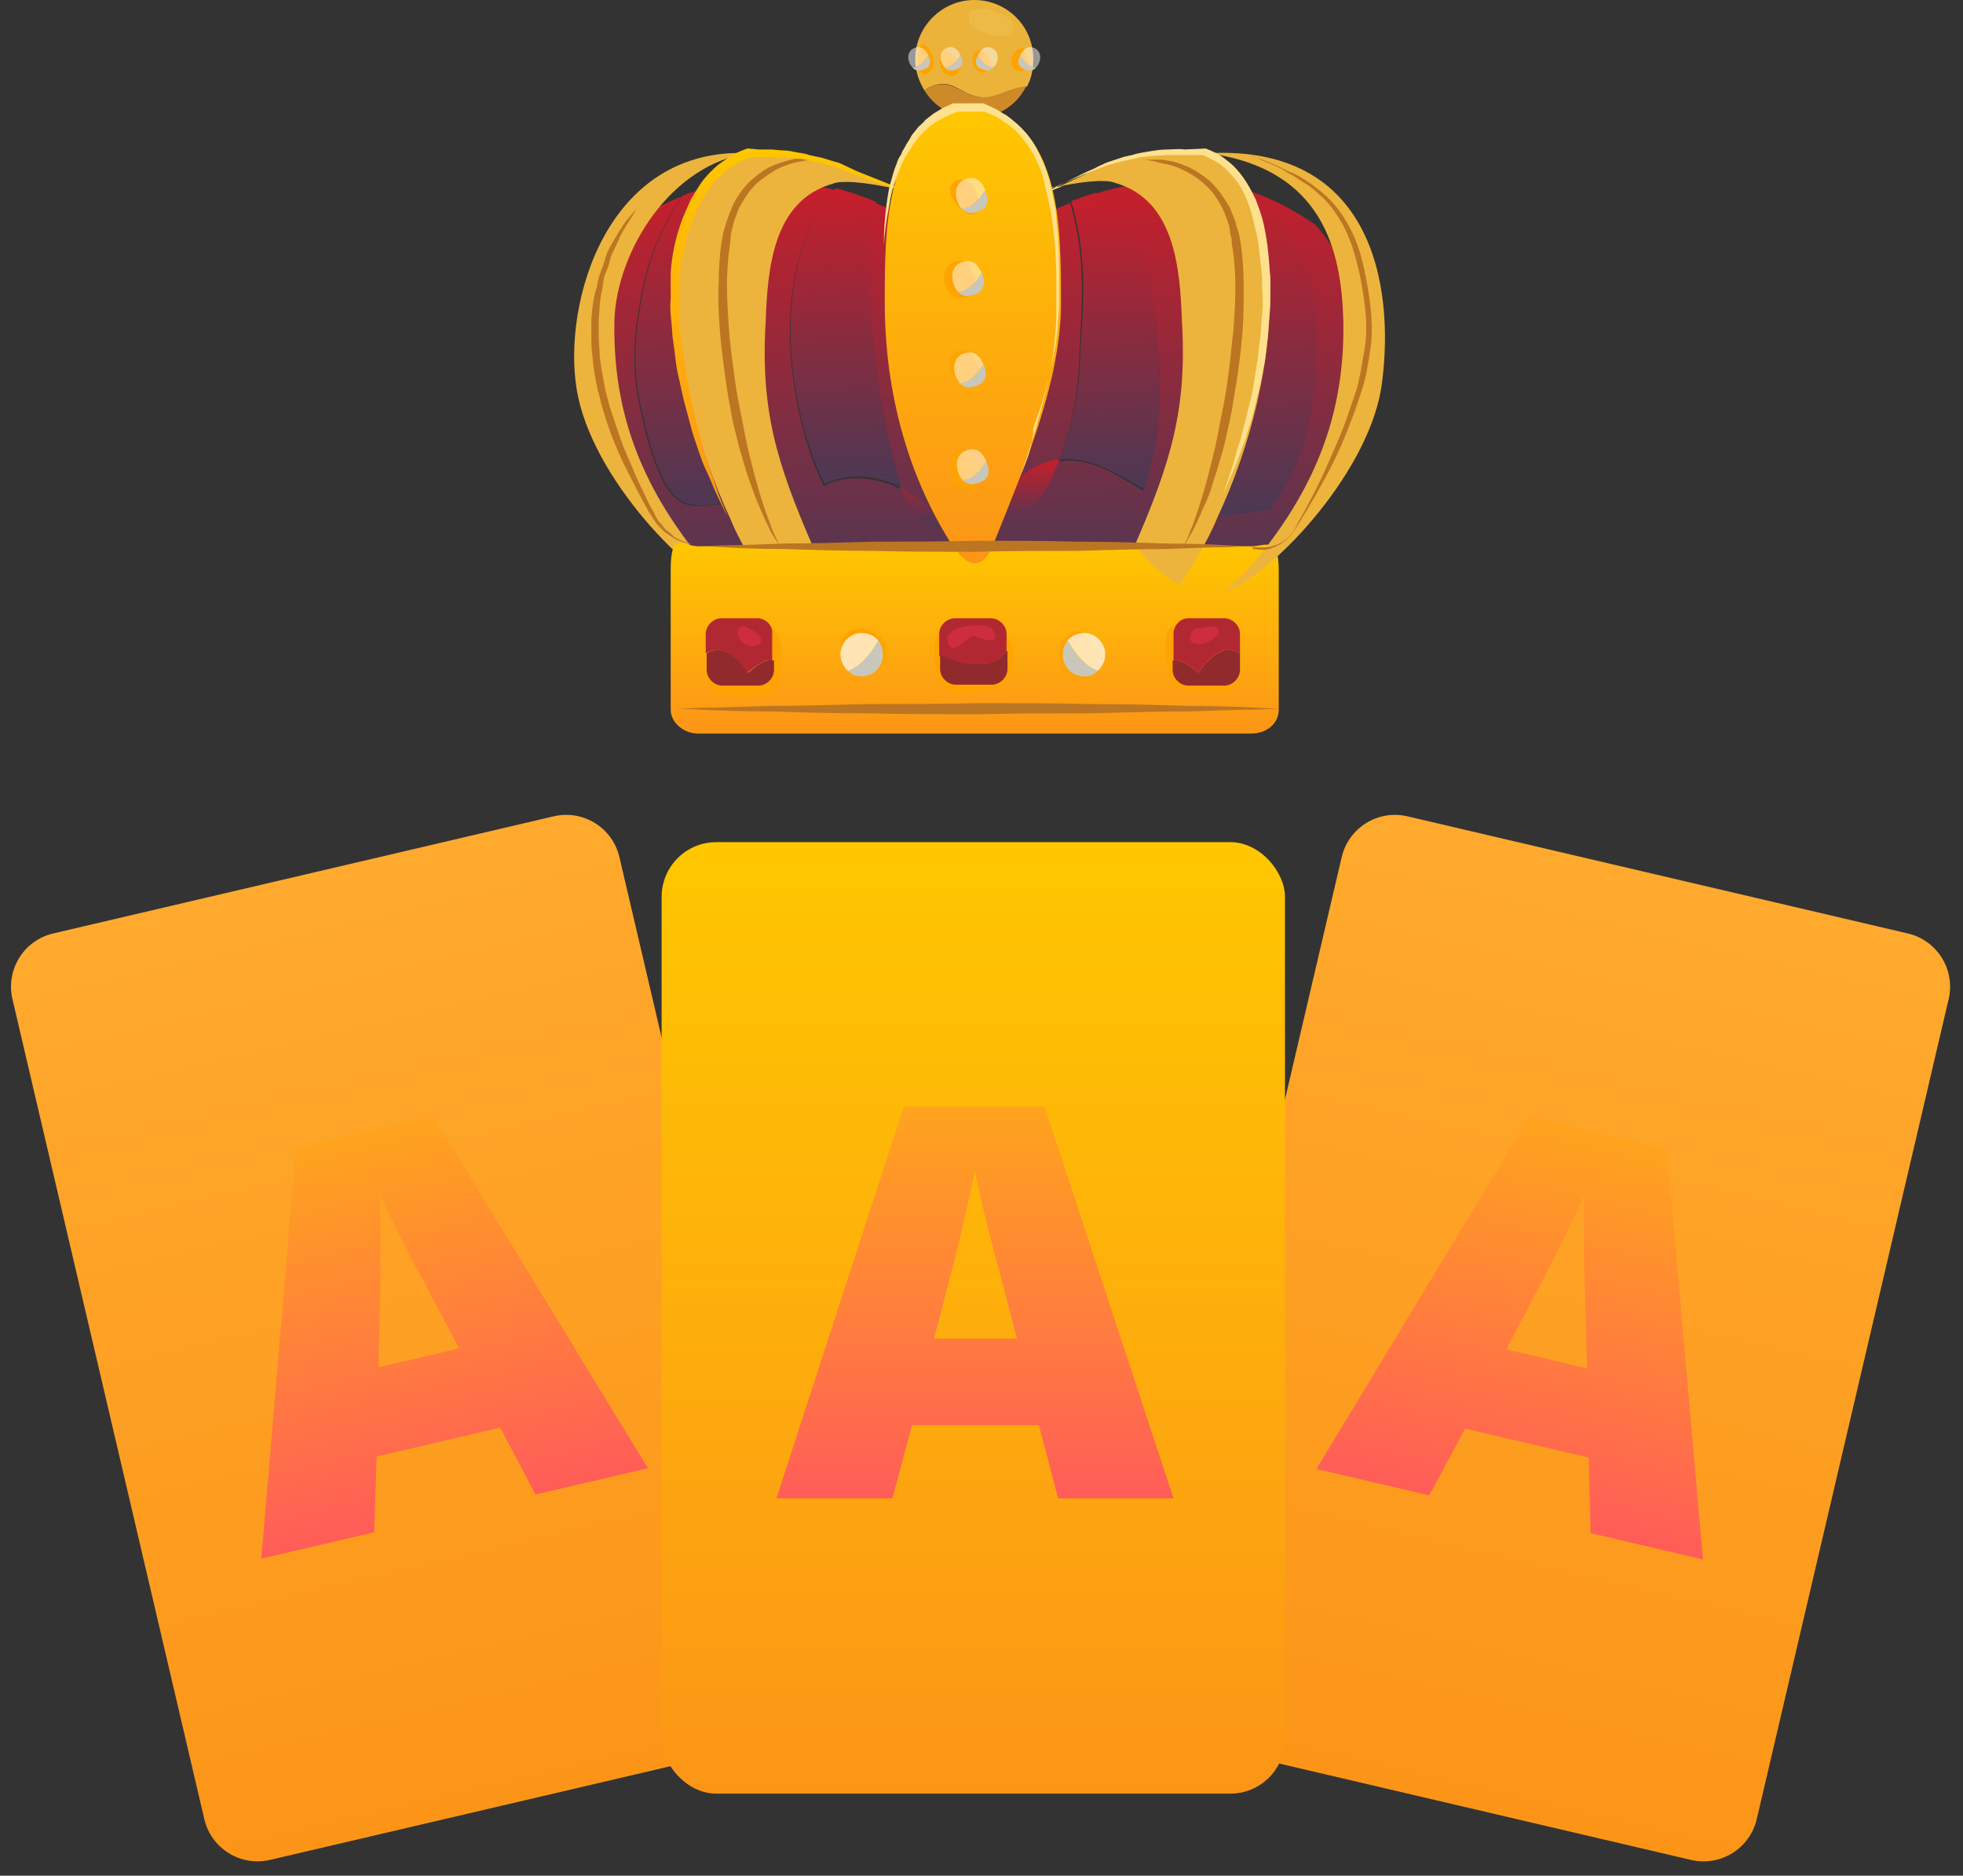 <svg width="359" height="343" viewBox="0 0 359 343" fill="none" xmlns="http://www.w3.org/2000/svg">
<rect x="0" y="0" width="359" height="343" fill="#333333" stroke="none"/>
<path d="M178.176 0C172.27 0 167.376 4.894 167.376 10.8C167.376 12.993 168.051 14.85 169.063 16.537C169.401 16.368 169.738 16.031 170.245 15.862C173.957 14.175 175.476 17.043 178.851 17.718C182.057 18.393 184.757 16.031 187.794 15.862C188.638 14.343 188.975 12.656 188.975 10.8C188.975 4.725 184.082 0 178.176 0Z" fill="#EBB33A"/>
<path d="M178.85 17.72C175.476 17.045 173.957 14.345 170.244 15.863C169.907 16.032 169.569 16.201 169.063 16.538C170.919 19.576 174.294 21.601 178.175 21.601C182.394 21.601 185.938 19.238 187.625 15.863C184.588 15.863 182.057 18.226 178.85 17.72Z" fill="#CE8A29"/>
<g opacity="0.4">
<path opacity="0.4" d="M178.345 1.857C177.332 1.688 176.826 3.038 177.501 4.388C178.345 5.738 182.732 7.088 184.251 6.413C188.132 3.881 181.551 1.857 179.695 1.519L178.345 1.857Z" fill="#FFE18D"/>
</g>
<path d="M168.725 8.101C170.412 8.438 171.425 11.813 170.243 12.994C167.712 15.357 167.712 10.126 168.05 8.776L168.725 8.101Z" fill="#FFA300"/>
<path d="M173.113 8.944C172.1 9.282 171.425 11.138 172.1 12.488C172.775 14.007 174.631 14.682 175.475 12.825C176.15 11.138 174.631 10.463 173.619 9.451L173.113 8.944Z" fill="#FFA300"/>
<path d="M179.863 9.113C178.007 8.944 177.501 10.632 178.007 11.981C180.032 15.694 183.069 10.632 179.526 9.45L179.863 9.113Z" fill="#FFA300"/>
<path d="M187.288 8.944C186.95 8.269 185.094 9.45 184.925 10.969C184.588 14.344 189.988 13.5 187.456 9.619L187.288 8.944Z" fill="#FFA300"/>
<path d="M229.472 35.27C223.735 33.245 217.997 32.738 212.766 33.076C220.866 37.969 226.097 45.901 227.11 55.856C227.616 63.45 226.603 71.887 223.566 78.806C221.879 83.362 220.529 89.099 218.166 93.824C218.841 93.993 219.516 94.162 220.191 94.162C224.241 94.499 228.291 93.824 232.341 93.149C240.103 83.699 241.115 70.875 241.115 58.388C240.947 53.325 236.897 42.526 229.472 35.27Z" fill="url(#paint0_linear)"/>
<path d="M240.44 41.007C236.728 38.476 233.184 36.62 229.472 35.27C236.897 42.694 240.946 53.325 240.946 58.388C240.946 70.875 239.934 83.699 232.172 93.149C228.122 93.824 224.072 94.499 220.022 94.162C219.347 94.162 218.672 93.993 217.997 93.824C220.36 89.099 221.71 83.362 223.397 78.806C226.266 71.887 227.447 63.45 226.941 55.856C226.097 45.901 220.697 37.969 212.597 33.076C208.21 33.413 204.16 34.257 200.279 35.438C207.873 40.332 210.066 48.938 211.247 57.881C212.429 68.512 212.766 79.65 209.054 89.774C204.16 86.737 199.267 83.531 193.698 84.374C196.06 77.962 197.242 71.719 197.41 64.631C197.917 54.507 198.592 46.913 195.723 37.126C186.779 40.669 180.198 45.563 177.667 47.419C175.98 46.069 169.399 41.007 160.118 37.126C157.755 45.732 158.937 53.494 159.612 62.606C160.455 71.55 161.805 80.662 164.674 89.437C164.505 89.268 164.336 89.268 163.999 89.099C159.949 87.243 154.38 86.737 150.668 88.93C143.243 73.575 140.881 47.251 152.693 34.763C148.306 33.582 143.581 32.907 138.687 33.076C132.781 38.645 130.925 49.444 131.094 57.206C131.094 64.8 133.625 72.056 135.987 78.975C136.831 81.843 138.181 89.268 139.7 93.655C138.856 93.318 137.844 92.98 136.831 92.643C132.781 90.955 129.238 93.487 125.188 92.137C119.957 90.112 117.932 78.131 116.75 73.237C115.232 65.644 116.244 58.388 117.932 50.963C119.45 44.888 121.644 40.501 124.681 35.945C121.475 37.126 118.269 38.982 115.063 41.176C115.063 41.176 93.464 72.562 129.744 106.48C129.744 106.48 137.506 112.892 140.206 106.48C142.906 100.068 144.931 100.068 144.931 100.068C144.931 100.068 165.18 122.848 177.33 99.055V94.499L177.498 85.893L177.667 94.499L177.836 99.055C189.986 122.848 210.235 100.068 210.235 100.068C210.235 100.068 212.26 100.068 214.96 106.48C217.66 112.892 225.422 106.48 225.422 106.48C230.484 101.586 234.703 97.03 237.909 92.643C261.027 61.088 240.44 41.007 240.44 41.007ZM149.824 89.437C149.656 89.437 149.656 89.605 149.487 89.605C149.656 89.605 149.656 89.437 149.824 89.437ZM139.868 93.655C140.375 93.824 140.712 93.993 141.05 93.993C140.712 93.824 140.375 93.824 139.868 93.655ZM142.568 94.162C142.737 94.162 142.906 94.162 142.906 94.162C142.906 94.162 142.737 94.162 142.568 94.162ZM141.556 94.162C141.725 94.162 141.893 94.162 142.062 94.162C141.893 94.162 141.725 94.162 141.556 94.162ZM144.256 93.993C144.087 93.993 144.087 93.993 143.918 93.993C144.087 94.162 144.256 93.993 144.256 93.993ZM145.1 93.824C145.268 93.824 145.268 93.824 145.437 93.655C145.268 93.655 145.1 93.824 145.1 93.824ZM148.812 90.449C148.643 90.618 148.643 90.618 148.474 90.787C148.643 90.618 148.643 90.449 148.812 90.449ZM147.968 91.63C147.968 91.799 147.799 91.799 147.799 91.968C147.799 91.799 147.799 91.799 147.968 91.63ZM211.247 90.787C212.597 91.63 214.116 92.305 215.635 92.812C214.116 92.305 212.766 91.63 211.247 90.787ZM215.804 92.98C216.478 93.318 217.322 93.487 217.997 93.655C217.153 93.487 216.478 93.149 215.804 92.98Z" fill="url(#paint1_linear)"/>
<path d="M178.007 94.33L177.838 85.724L177.669 94.33C172.607 95.342 168.894 91.461 164.844 89.099C164.844 89.436 165.013 89.605 165.013 89.942C167.544 98.717 175.475 96.692 182.731 94.836C188.469 93.317 189.987 92.473 192.519 87.073C192.856 86.061 193.362 85.049 193.7 84.036C191.844 84.205 190.156 84.88 188.131 86.061C184.588 88.424 182.563 92.98 178.007 94.33Z" fill="url(#paint2_linear)"/>
<path d="M160.287 36.956C157.925 35.944 155.562 35.1 152.862 34.425C141.05 46.912 143.244 73.237 150.838 88.592C154.719 86.399 160.118 86.905 164.168 88.761C164.337 88.93 164.506 88.93 164.843 89.099C162.143 80.324 160.625 71.38 159.781 62.268C159.106 53.325 157.925 45.562 160.287 36.956Z" fill="url(#paint3_linear)"/>
<path d="M211.248 57.712C210.067 48.769 207.873 40.331 200.28 35.269C198.761 35.775 197.243 36.282 195.893 36.788C198.761 46.575 198.255 54.168 197.58 64.293C197.411 71.38 196.23 77.455 193.868 84.036C199.268 83.361 204.161 86.567 209.223 89.436C212.767 79.48 212.43 68.343 211.248 57.712Z" fill="url(#paint4_linear)"/>
<path d="M131.095 57.206C130.927 49.443 132.783 38.644 138.858 32.906C134.301 33.075 129.577 33.919 124.852 35.775C121.814 40.331 119.621 44.718 118.102 50.793C116.415 58.387 115.402 65.643 116.921 73.067C118.102 77.961 120.127 89.942 125.358 91.967C129.408 93.486 132.952 90.786 137.001 92.473C138.014 92.811 139.026 93.317 139.87 93.486C138.183 88.93 137.001 81.674 136.158 78.805C133.795 71.886 131.095 64.63 131.095 57.206Z" fill="url(#paint5_linear)"/>
<path d="M164 34.425L157.25 31.894C147.969 27.337 139.026 28.181 139.026 28.181C138.351 28.181 137.845 28.181 137.338 28.181C128.226 31.556 124.514 42.018 124.008 50.962C123.333 65.811 127.382 81.673 133.626 95.004C135.313 99.223 138.013 103.273 140.376 107.154C145.101 104.791 148.644 99.898 148.644 99.898C142.063 84.711 139.026 74.924 140.038 58.724C140.376 49.106 141.388 36.618 152.357 33.581C153.875 32.906 158.263 33.412 161.638 34.087L164 34.425Z" fill="#ECB43C"/>
<path d="M105.446 71.041C107.977 87.409 126.539 106.14 134.133 108.165C132.277 106.646 130.589 104.959 128.902 103.102C117.933 89.94 112.027 76.272 112.365 58.723C112.702 46.067 122.658 29.867 137.17 28.011C110.846 26.661 102.915 55.517 105.446 71.041Z" fill="#ECB43C"/>
<path d="M122.659 129.765C122.659 132.128 125.021 134.152 127.721 134.152H228.799C231.668 134.152 233.862 132.296 233.862 129.765V104.285C233.862 97.872 231.499 99.897 228.799 99.897H127.721C124.853 99.897 122.659 96.86 122.659 104.285V129.765Z" fill="url(#paint6_linear)"/>
<path d="M192.688 34.592L198.763 31.723C208.044 27.167 216.987 28.011 216.987 28.011C217.662 28.011 220.193 28.011 220.868 28.011C229.98 31.386 231.499 41.848 232.174 50.791C232.849 65.641 228.799 81.503 222.556 94.834C220.868 99.052 218.168 103.102 215.806 106.983C211.081 104.621 207.537 99.727 207.537 99.727C214.118 84.54 217.156 74.753 216.143 58.554C215.806 48.935 214.793 36.448 203.825 33.411C202.306 32.736 197.919 33.242 194.544 33.917L192.688 34.592Z" fill="#ECB43C"/>
<path d="M252.59 71.041C249.89 87.41 231.497 106.14 223.904 108.165C225.76 106.646 227.447 104.959 229.135 103.103C240.103 89.941 246.009 76.272 245.672 58.723C245.334 46.067 242.128 30.88 220.866 28.012C252.928 26.324 254.953 55.517 252.59 71.041Z" fill="#ECB43C"/>
<path d="M181.719 99.391C187.119 85.891 194.037 70.029 194.037 55.349C194.037 41.68 194.037 24.3 180.538 19.575H175.306C161.807 24.3 161.807 41.68 161.807 55.349C161.807 70.198 165.351 85.554 173.619 98.885C173.788 98.885 178.344 107.828 181.719 99.391Z" fill="url(#paint7_linear)"/>
<path d="M228.799 99.897C228.799 99.897 229.136 100.066 229.811 100.066C230.486 100.066 231.499 100.235 232.68 99.897C233.861 99.56 235.211 98.885 236.224 97.535C236.73 96.86 237.236 96.016 237.574 95.173C238.08 94.329 238.586 93.485 239.092 92.473C240.105 90.617 241.117 88.592 242.13 86.398C243.142 84.204 244.155 81.842 245.167 79.479C246.18 76.948 247.023 74.417 247.867 71.886C248.373 70.536 248.542 69.186 248.879 67.836C249.048 66.486 249.386 65.136 249.554 63.786C250.061 61.086 249.892 58.218 249.554 55.518C249.217 52.818 248.711 50.118 248.036 47.587C247.361 45.056 246.517 42.693 245.336 40.668C244.155 38.643 242.805 36.787 241.117 35.437C240.442 34.762 239.598 34.087 238.755 33.581C237.911 33.075 237.236 32.568 236.392 32.062C235.717 31.725 234.874 31.218 234.367 30.881C233.692 30.544 233.017 30.206 232.511 30.037C231.33 29.531 230.486 29.194 229.811 28.856C229.136 28.518 228.799 28.519 228.799 28.519C228.799 28.519 229.136 28.687 229.811 28.856C230.486 29.025 231.33 29.362 232.511 29.869C233.017 30.037 233.692 30.375 234.367 30.712C235.042 31.05 235.717 31.387 236.561 31.725C237.405 32.062 238.08 32.568 238.924 33.075C239.767 33.581 240.611 34.256 241.455 34.931C243.142 36.281 244.83 38.137 246.011 40.162C247.361 42.356 248.373 44.718 249.048 47.418C249.723 49.949 250.229 52.818 250.567 55.518C250.904 58.386 251.073 61.255 250.567 64.124C250.398 65.642 250.061 66.992 249.892 68.342C249.554 69.692 249.217 71.042 248.711 72.392C247.867 75.092 246.855 77.623 245.842 80.154C243.817 85.048 241.286 89.435 239.092 93.148C237.911 95.004 237.067 96.691 235.886 98.041C234.705 99.391 233.186 100.066 232.005 100.404C230.824 100.741 229.811 100.404 229.136 100.404C229.136 99.897 228.799 99.897 228.799 99.897Z" fill="#BC7622"/>
<path d="M127.72 99.897C127.72 99.897 129.239 99.897 132.108 99.728C134.808 99.728 138.858 99.56 143.582 99.391C148.307 99.391 153.876 99.222 159.782 99.053C165.688 99.053 172.1 99.053 178.344 98.885C184.587 98.885 191 98.885 196.906 99.053C202.812 99.053 208.38 99.222 213.105 99.391C217.83 99.391 221.711 99.56 224.58 99.728C227.28 99.897 228.967 99.897 228.967 99.897C228.967 99.897 227.449 99.897 224.58 100.066C221.88 100.066 217.83 100.235 213.105 100.403C208.38 100.403 202.812 100.572 196.906 100.741C191 100.741 184.587 100.741 178.344 100.91C172.1 100.91 165.688 100.91 159.782 100.741C153.876 100.741 148.307 100.572 143.582 100.403C138.858 100.403 134.976 100.235 132.108 100.066C129.239 99.897 127.72 99.897 127.72 99.897Z" fill="#BC7622"/>
<path d="M116.414 38.137C116.414 38.137 115.908 39.15 114.895 40.668C114.389 41.512 113.714 42.525 113.208 43.706C112.87 44.381 112.701 44.887 112.364 45.562C112.195 45.9 112.026 46.237 111.858 46.574C111.689 46.912 111.689 47.249 111.52 47.756C111.351 48.599 111.014 49.274 110.676 50.118C110.339 50.962 110.339 51.806 110.17 52.818C109.664 54.674 109.664 56.53 109.495 58.555C109.495 59.568 109.495 60.58 109.495 61.593C109.495 62.605 109.664 63.618 109.664 64.799C109.833 66.993 110.339 69.017 110.676 71.211L111.52 74.417C111.858 75.43 112.195 76.442 112.533 77.455C113.208 79.48 113.883 81.505 114.726 83.361C115.57 85.217 116.245 87.073 117.089 88.761C117.932 90.448 118.607 92.135 119.451 93.485C119.789 94.16 120.126 95.004 120.632 95.51C121.139 96.017 121.476 96.692 121.982 97.029C122.489 97.367 122.995 97.873 123.332 98.21C123.839 98.548 124.345 98.716 124.682 98.885C125.526 99.223 126.37 99.391 126.876 99.391C127.382 99.391 127.72 99.391 127.72 99.391C127.72 99.391 127.382 99.391 126.876 99.391C126.37 99.391 125.526 99.391 124.682 99.054C124.176 98.885 123.67 98.716 123.164 98.379C122.657 98.041 122.151 97.704 121.645 97.367C121.139 96.86 120.632 96.354 120.126 95.848C119.62 95.173 119.282 94.498 118.776 93.823C117.932 92.304 117.089 90.785 116.245 89.098C115.401 87.411 114.389 85.554 113.545 83.698C112.701 81.842 111.858 79.817 111.183 77.792C110.845 76.78 110.508 75.767 110.17 74.586C109.833 73.574 109.664 72.392 109.326 71.38C108.82 69.186 108.483 66.993 108.314 64.799C108.145 63.786 108.145 62.605 108.145 61.593C108.145 60.58 108.145 59.399 108.145 58.387C108.314 56.362 108.483 54.337 109.158 52.48C109.326 51.468 109.495 50.624 109.833 49.781C110.17 48.937 110.508 48.093 110.676 47.249C111.183 45.562 112.026 44.381 112.701 43.2C113.376 42.018 114.051 41.006 114.558 40.331C115.739 38.981 116.414 38.137 116.414 38.137Z" fill="#BC7622"/>
<path d="M123.333 129.595C123.333 129.595 125.02 129.595 128.057 129.427C131.095 129.427 135.482 129.258 140.713 129.089C145.944 129.089 152.019 128.92 158.6 128.752C165.181 128.752 172.1 128.752 179.018 128.583C185.937 128.583 192.855 128.583 199.436 128.752C206.017 128.752 212.092 128.921 217.323 129.089C222.554 129.089 226.942 129.258 229.979 129.427C233.017 129.595 234.704 129.595 234.704 129.595C234.704 129.595 233.017 129.595 229.979 129.764C226.942 129.764 222.554 129.933 217.323 130.102C212.092 130.102 206.017 130.27 199.436 130.439C192.855 130.439 185.937 130.439 179.018 130.608C172.1 130.608 165.181 130.608 158.6 130.439C152.019 130.439 145.944 130.27 140.713 130.102C135.482 130.102 131.095 129.933 128.057 129.764C125.02 129.595 123.333 129.595 123.333 129.595Z" fill="#BC7622"/>
<path d="M149.995 29.193C149.995 29.193 148.645 29.024 146.451 29.53C145.27 29.699 144.089 30.037 142.57 30.712C141.22 31.387 139.702 32.399 138.352 33.58C137.002 34.93 135.821 36.618 134.977 38.474C134.639 39.486 134.133 40.499 133.964 41.68C133.796 42.186 133.627 42.861 133.627 43.368C133.627 43.874 133.458 44.549 133.458 45.055C133.121 47.417 132.952 49.78 132.952 52.311C132.952 54.842 133.121 57.373 133.289 59.905C133.458 62.436 133.796 64.967 134.133 67.498C134.471 70.029 134.808 72.392 135.314 74.754C135.821 77.117 136.158 79.31 136.664 81.504C137.171 83.698 137.677 85.722 138.183 87.579C138.689 89.435 139.195 91.122 139.702 92.641C140.208 94.16 140.714 95.341 141.052 96.353C141.389 97.366 141.895 98.21 142.064 98.716C142.402 99.222 142.402 99.56 142.402 99.56C142.402 99.56 142.233 99.222 141.895 98.716C141.558 98.21 141.052 97.535 140.545 96.353C140.039 95.341 139.533 94.16 138.858 92.641C138.183 91.122 137.677 89.604 137.002 87.748C136.327 85.891 135.821 83.866 135.146 81.673C134.639 79.479 133.964 77.285 133.627 74.923C133.121 72.56 132.783 70.029 132.446 67.498C132.108 64.967 131.771 62.436 131.602 59.736C131.433 57.205 131.264 54.505 131.433 51.974C131.433 49.442 131.602 46.742 131.939 44.38C132.108 43.705 132.108 43.199 132.277 42.524C132.446 42.018 132.614 41.343 132.783 40.836C133.121 39.655 133.627 38.643 133.964 37.63C134.977 35.605 136.327 33.749 137.845 32.568C139.364 31.218 140.883 30.374 142.402 29.868C143.92 29.362 145.27 29.024 146.451 28.856C147.633 28.687 148.476 28.687 149.151 28.856C149.658 29.193 149.995 29.193 149.995 29.193Z" fill="#BC7622"/>
<path d="M208.886 29.194C208.886 29.194 209.223 29.194 209.73 29.194C210.405 29.194 211.248 29.194 212.43 29.194C213.611 29.363 214.961 29.532 216.479 30.207C217.998 30.713 219.517 31.726 221.036 32.907C222.554 34.257 223.736 35.944 224.917 37.969C225.254 38.981 225.929 40.163 226.098 41.175C226.267 41.681 226.435 42.356 226.604 42.863C226.773 43.538 226.773 44.044 226.942 44.719C227.279 47.081 227.448 49.781 227.448 52.312C227.448 54.843 227.448 57.543 227.279 60.075C227.11 62.606 226.773 65.306 226.435 67.837C226.098 70.368 225.592 72.899 225.254 75.262C224.748 77.624 224.242 79.987 223.736 82.011C223.061 84.205 222.554 86.23 221.879 88.086C221.373 89.942 220.698 91.63 220.023 92.98C219.348 94.499 218.842 95.68 218.336 96.692C217.829 97.705 217.323 98.38 216.986 99.055C216.648 99.561 216.479 99.898 216.479 99.898C216.479 99.898 216.648 99.561 216.817 99.055C217.154 98.548 217.492 97.705 217.829 96.692C218.336 95.68 218.673 94.33 219.179 92.98C219.686 91.461 220.192 89.774 220.698 87.918C221.204 86.061 221.711 84.036 222.217 81.843C222.723 79.649 223.061 77.455 223.567 75.093C224.073 72.731 224.41 70.199 224.748 67.837C225.085 65.306 225.254 62.775 225.592 60.243C225.76 57.712 225.929 55.181 225.929 52.65C225.929 50.119 225.76 47.756 225.423 45.394C225.254 44.888 225.254 44.213 225.254 43.706C225.085 43.2 224.917 42.525 224.917 42.019C224.748 40.838 224.242 39.825 223.904 38.813C223.061 36.957 221.879 35.1 220.529 33.919C219.179 32.569 217.661 31.726 216.311 31.05C214.961 30.375 213.611 30.038 212.43 29.869C210.236 29.194 208.886 29.194 208.886 29.194Z" fill="#BC7622"/>
<path d="M161.637 34.087L164 34.425V34.593L157.081 32.231C155.563 31.725 154.213 31.05 152.694 30.543L150.5 29.868C149.825 29.7 148.981 29.531 148.138 29.362C147.463 29.193 146.619 29.025 145.775 29.025C144.932 28.856 144.257 28.856 143.413 28.856C142.569 28.856 141.894 28.687 141.05 28.687C140.207 28.687 139.532 28.687 138.688 28.687H137.001H137.338C135.988 29.193 134.638 29.868 133.457 30.712C132.276 31.556 131.263 32.568 130.251 33.749C129.238 34.931 128.563 36.112 127.888 37.462C127.213 38.812 126.707 40.162 126.201 41.512C125.695 42.862 125.357 44.38 125.02 45.899C124.682 47.418 124.513 48.937 124.345 50.286C124.345 51.636 124.345 53.324 124.176 54.843C124.176 56.361 124.345 57.88 124.345 59.399L124.513 61.592C124.513 62.267 124.682 63.111 124.851 63.786C125.02 65.305 125.188 66.823 125.526 68.342L126.37 72.898L127.382 77.286C127.72 78.804 128.226 80.154 128.563 81.673C128.901 83.192 129.407 84.542 129.913 86.06C130.42 87.579 130.926 88.929 131.432 90.448L133.119 94.666L131.095 90.448C130.42 89.098 129.913 87.579 129.238 86.229C128.563 84.879 128.057 83.36 127.551 81.842C127.045 80.323 126.538 78.973 126.201 77.454L125.02 73.067L124.007 68.511C123.67 66.992 123.501 65.474 123.332 63.955C123.164 63.111 123.164 62.436 122.995 61.592L122.826 59.23C122.657 57.711 122.489 56.193 122.657 54.674C122.657 53.155 122.657 51.636 122.657 49.949C122.826 46.912 123.501 43.705 124.513 40.837C125.02 39.318 125.695 37.968 126.37 36.449C127.213 35.099 127.888 33.749 128.901 32.568C129.913 31.387 131.095 30.206 132.444 29.362C133.794 28.35 135.144 27.675 136.663 27.169C136.663 27.169 136.832 27.169 137.001 27.169L138.688 27.337H138.519C139.363 27.337 140.207 27.337 140.882 27.337C141.725 27.337 142.4 27.506 143.244 27.506C144.088 27.506 144.763 27.675 145.607 27.843C146.45 28.012 147.125 28.012 147.969 28.35C148.813 28.518 149.488 28.687 150.331 28.856L152.525 29.531C153.369 29.7 154.044 30.037 154.719 30.375L156.912 31.387L163.662 34.087C163.662 34.087 163.662 34.087 163.662 34.256C163.662 34.256 163.662 34.256 163.493 34.256L161.637 34.087Z" fill="url(#paint8_linear)"/>
<path d="M194.207 34.087L192.519 34.762C192.519 34.762 192.519 34.762 192.35 34.762C192.35 34.762 192.35 34.762 192.35 34.593L198.088 31.725C199.1 31.218 200.113 30.881 200.956 30.375C201.463 30.206 201.969 29.868 202.475 29.7L203.994 29.193C204.5 29.025 205.006 28.856 205.512 28.687L207.031 28.35C208.044 28.012 209.225 27.843 210.237 27.675C211.25 27.506 212.431 27.337 213.443 27.337C214.456 27.337 215.637 27.169 216.65 27.337H216.481L220.362 27.169C220.531 27.169 220.531 27.169 220.531 27.169C221.881 27.675 223.231 28.35 224.412 29.362C225.593 30.206 226.606 31.387 227.449 32.568C228.293 33.749 228.968 35.099 229.643 36.449C230.149 37.799 230.655 39.149 230.993 40.499C231.668 43.368 232.005 46.237 232.174 48.937C232.174 49.611 232.343 50.286 232.343 51.13V53.324C232.343 54.674 232.343 56.193 232.174 57.542C232.005 58.892 232.005 60.411 231.837 61.761C231.668 63.111 231.499 64.63 231.33 65.98L230.487 70.198C230.149 71.548 229.812 72.898 229.474 74.417C229.137 75.767 228.799 77.117 228.293 78.467C227.955 79.817 227.449 81.167 226.943 82.517C226.437 83.867 225.931 85.217 225.424 86.398L223.737 90.279L225.087 86.229C225.593 84.879 225.931 83.529 226.268 82.179C226.774 80.829 227.112 79.479 227.449 78.129C227.787 76.779 228.124 75.429 228.462 74.079C228.799 72.73 229.137 71.38 229.305 70.03L229.98 65.811L230.487 61.592C230.655 60.242 230.655 58.892 230.824 57.374C230.993 56.024 230.993 54.505 230.824 53.155V50.962C230.824 50.286 230.655 49.611 230.655 48.937C230.487 47.587 230.318 46.237 230.149 44.718C229.98 43.368 229.643 42.018 229.305 40.668C228.968 39.318 228.63 37.968 228.124 36.787C227.618 35.437 226.943 34.256 226.268 33.243C225.424 32.231 224.581 31.218 223.568 30.375C222.556 29.531 221.374 29.025 220.024 28.35H220.362H216.65C215.637 28.35 214.625 28.35 213.612 28.35C212.6 28.35 211.587 28.518 210.406 28.518C209.394 28.687 208.381 28.687 207.369 29.025L205.85 29.362C205.344 29.362 204.837 29.7 204.331 29.7C203.319 30.037 202.306 30.206 201.294 30.712C200.281 31.05 199.269 31.556 198.256 31.893L192.35 34.425V34.256L194.207 34.087Z" fill="#FFE18D"/>
<path d="M186.612 87.072C187.625 84.203 188.637 81.166 189.481 78.297C189.819 76.778 190.325 75.428 190.662 73.91C191 72.391 191.506 70.872 191.675 69.522L192.181 67.329L192.518 65.135C192.856 63.616 192.856 62.097 193.025 60.579C193.193 59.06 193.193 57.541 193.193 56.023C193.193 54.504 193.193 52.985 193.193 51.467C193.193 48.429 193.025 45.392 192.687 42.354C192.518 40.836 192.35 39.317 192.012 37.798C191.843 37.123 191.675 36.28 191.506 35.605C191.337 34.93 191.168 34.086 191 33.411C190.662 31.892 190.156 30.542 189.481 29.192C188.806 27.842 188.131 26.661 187.119 25.48C186.275 24.299 185.094 23.286 183.912 22.443C183.238 22.105 182.731 21.599 182.056 21.261L180.031 20.418H180.2H174.969H175.138L173.45 21.093L171.763 21.936L170.244 22.949C169.738 23.286 169.4 23.793 168.894 24.13C168.557 24.636 168.05 24.974 167.713 25.48C167.375 25.986 166.869 26.492 166.701 26.999C166.363 27.505 166.026 28.011 165.688 28.517C165.351 29.024 165.182 29.53 164.844 30.205C164.338 31.386 164.001 32.567 163.494 33.748C163.157 34.93 162.819 36.111 162.651 37.461C162.144 39.992 161.807 42.354 161.638 44.886C161.638 42.354 161.807 39.823 162.144 37.292C162.313 36.111 162.482 34.761 162.819 33.58C163.157 32.398 163.494 31.049 164.001 29.867C164.169 29.192 164.507 28.686 164.844 28.18C165.013 27.505 165.519 26.999 165.688 26.492C166.026 25.986 166.363 25.48 166.701 24.805C167.038 24.299 167.544 23.793 167.882 23.286C168.388 22.78 168.894 22.443 169.232 21.936L170.75 20.755L172.438 19.743L174.294 18.899H174.463H179.694H179.863L182.056 19.911C182.731 20.249 183.406 20.755 184.081 21.093C185.431 22.105 186.612 23.117 187.625 24.299C188.637 25.48 189.481 26.83 190.156 28.349C190.831 29.699 191.337 31.217 191.843 32.736C192.012 33.411 192.181 34.255 192.35 35.098C192.518 35.942 192.687 36.617 192.856 37.461C193.193 38.98 193.193 40.498 193.362 42.017C193.7 45.054 193.7 48.261 193.7 51.298C193.7 52.817 193.7 54.335 193.7 55.854C193.531 57.373 193.531 58.891 193.362 60.579C193.193 62.097 193.025 63.616 192.687 65.135L192.181 67.329L191.675 69.522C191.337 71.041 190.831 72.56 190.494 73.91C189.987 75.428 189.481 76.778 188.975 78.297C188.975 81.334 187.794 84.203 186.612 87.072Z" fill="#FFE18D"/>
<g opacity="0.7">
<path opacity="0.7" d="M169.739 10.125C169.401 9.281 168.726 8.606 167.883 8.606C166.533 8.775 165.858 9.788 166.195 11.138C166.364 11.644 166.533 11.981 166.87 12.319C168.051 12.319 169.064 11.306 169.739 10.125Z" fill="white"/>
</g>
<path d="M169.74 10.126C169.065 11.307 168.052 12.32 166.871 12.32C167.209 12.826 167.884 12.995 168.559 12.826C169.74 12.488 170.246 11.982 170.077 10.801C169.908 10.632 169.909 10.295 169.74 10.126Z" fill="#C9C7BC"/>
<g opacity="0.7">
<path opacity="0.7" d="M175.645 10.125C175.308 9.281 174.633 8.606 173.789 8.606C172.439 8.775 171.764 9.788 172.102 11.138C172.27 11.644 172.439 11.981 172.777 12.319C173.958 12.319 174.97 11.306 175.645 10.125Z" fill="white"/>
</g>
<path d="M175.645 10.126C174.97 11.307 173.958 12.32 172.776 12.32C173.114 12.826 173.789 12.995 174.464 12.826C175.645 12.488 176.151 11.982 175.983 10.801C175.814 10.632 175.814 10.295 175.645 10.126Z" fill="#C9C7BC"/>
<g opacity="0.7">
<path opacity="0.7" d="M186.613 10.125C186.95 9.281 187.625 8.606 188.469 8.606C189.819 8.775 190.494 9.787 190.156 11.137C189.987 11.643 189.819 11.981 189.481 12.318C188.3 12.318 187.288 11.306 186.613 10.125Z" fill="white"/>
</g>
<path d="M186.612 10.125C187.287 11.306 188.299 12.319 189.48 12.319C189.143 12.825 188.468 12.994 187.793 12.825C186.612 12.487 186.106 11.981 186.274 10.8C186.443 10.631 186.443 10.294 186.612 10.125Z" fill="#C9C7BC"/>
<g opacity="0.7">
<path opacity="0.7" d="M178.85 10.125C179.188 9.281 179.863 8.606 180.706 8.606C182.056 8.775 182.731 9.787 182.394 11.137C182.225 11.643 182.056 11.981 181.719 12.318C180.538 12.318 179.525 11.306 178.85 10.125Z" fill="white"/>
</g>
<path d="M178.849 10.125C179.524 11.306 180.537 12.319 181.718 12.319C181.381 12.825 180.706 12.994 180.031 12.825C178.849 12.487 178.343 11.981 178.512 10.8C178.681 10.631 178.681 10.294 178.849 10.125Z" fill="#C9C7BC"/>
<path d="M132.107 114.24C129.576 112.89 129.239 117.615 129.239 119.303C129.07 123.353 128.733 127.065 133.626 127.065C137.001 127.065 142.063 127.74 142.738 123.859C143.245 121.834 143.245 116.265 141.388 115.084L132.107 114.24Z" fill="#FFA300"/>
<path d="M156.407 115.085C151.683 116.097 153.708 123.185 158.432 123.185C160.964 123.185 162.82 121.16 162.145 118.46C161.47 115.76 158.939 115.085 156.745 114.916L156.407 115.085Z" fill="#FFA300"/>
<path d="M173.618 114.24C169.231 114.578 170.75 125.715 173.956 126.559C175.812 127.065 181.549 126.052 183.406 125.209C185.093 124.027 186.443 117.615 183.743 116.434L173.618 114.24Z" fill="#FFA300"/>
<path d="M197.582 115.422C193.363 114.916 192.013 122.847 196.738 123.859C198.763 124.366 200.45 123.016 200.788 120.991C201.294 118.628 199.607 117.278 198.088 115.76L197.582 115.422Z" fill="#FFA300"/>
<path d="M222.724 113.565C221.88 113.397 220.53 113.903 219.18 114.24C217.999 114.409 215.13 114.072 214.118 114.746C212.43 115.928 213.105 123.521 214.793 125.209C215.974 126.39 223.905 127.065 225.255 125.715C226.436 124.365 226.099 116.096 224.58 114.578C224.58 114.578 224.58 114.578 224.411 114.578L222.724 113.565Z" fill="#FFA300"/>
<path d="M136.833 123.014C134.301 119.301 131.77 117.951 129.239 119.47V122.508C129.239 124.026 130.589 125.376 132.108 125.376H138.689C140.207 125.376 141.557 124.026 141.557 122.508V120.82C140.207 120.483 139.026 121.158 136.833 123.014Z" fill="#912A2D"/>
<path d="M138.52 113.059H131.939C130.42 113.059 129.07 114.409 129.07 115.927V119.471C131.77 117.952 134.133 119.302 136.664 123.015C139.026 121.158 140.207 120.483 141.22 120.821V115.927C141.389 114.409 140.039 113.059 138.52 113.059Z" fill="#B22832"/>
<path d="M136.157 114.409C133.288 115.084 135.82 118.627 138.013 118.121C140.882 117.446 138.013 115.084 136.326 114.746L136.157 114.409Z" fill="#CE2C3F"/>
<path opacity="0.7" d="M160.626 117.109C159.951 116.266 158.769 115.759 157.588 115.759C155.394 115.759 153.707 117.615 153.707 119.64C153.707 120.822 154.213 121.834 155.057 122.678C157.251 122.003 159.444 119.472 160.626 117.109Z" fill="white"/>
<path d="M160.625 117.11C159.444 119.472 157.251 122.003 155.057 122.678C155.732 123.353 156.576 123.691 157.588 123.691C159.782 123.691 161.469 121.835 161.469 119.81C161.469 118.629 161.132 117.785 160.625 117.11Z" fill="#C9C7BC"/>
<path d="M184.081 119.133V115.927C184.081 114.409 182.731 113.059 181.212 113.059H174.631C173.113 113.059 171.763 114.409 171.763 115.927V119.471V119.977C173.281 120.146 174.8 121.158 176.656 121.496C180.369 121.833 182.225 121.158 184.081 119.133Z" fill="#B22832"/>
<path d="M176.825 121.327C174.8 121.159 173.45 120.146 171.931 119.809V122.34C171.931 123.858 173.281 125.208 174.8 125.208H181.381C182.9 125.208 184.25 123.858 184.25 122.34V120.652V118.965C182.225 121.159 180.369 121.833 176.825 121.327Z" fill="#912A2D"/>
<path d="M177.669 114.411C175.307 114.579 172.775 115.592 173.282 117.279C173.957 120.317 176.994 116.435 178.006 116.267C178.513 116.267 183.238 118.629 181.719 115.423C181.213 114.411 179.525 114.242 177.669 114.411Z" fill="#CE2C3F"/>
<path d="M219.178 123.014C221.71 119.302 224.241 117.952 226.772 119.471V122.508C226.772 124.027 225.422 125.377 223.903 125.377H217.322C215.804 125.377 214.454 124.027 214.454 122.508V120.821C215.635 120.483 216.816 121.158 219.178 123.014Z" fill="#912A2D"/>
<path d="M217.322 113.059H223.903C225.422 113.059 226.772 114.409 226.772 115.928V119.471C224.072 117.953 221.71 119.303 219.178 123.015C216.816 121.159 215.635 120.484 214.622 120.821V115.928C214.622 114.409 215.804 113.059 217.322 113.059Z" fill="#B22832"/>
<path d="M219.516 114.915C217.66 114.409 216.31 118.121 219.685 117.783C222.722 117.277 224.747 113.902 220.36 114.746L219.516 114.915Z" fill="#CE2C3F"/>
<path opacity="0.7" d="M195.219 117.11C195.893 116.266 197.075 115.76 198.256 115.76C200.45 115.76 202.137 117.616 202.137 119.641C202.137 120.823 201.631 121.835 200.787 122.679C198.593 122.004 196.568 119.473 195.219 117.11Z" fill="white"/>
<path d="M195.219 117.11C196.4 119.472 198.594 122.003 200.787 122.678C200.112 123.353 199.269 123.691 198.256 123.691C196.062 123.691 194.375 121.835 194.375 119.81C194.375 118.629 194.712 117.785 195.219 117.11Z" fill="#C9C7BC"/>
<path d="M176.656 82.517C173.618 81.505 172.775 87.411 175.475 88.93C180.031 91.292 179.356 85.386 177.331 83.192L176.656 82.517Z" fill="#FFA300"/>
<path d="M176.151 64.291C172.269 63.617 173.451 69.185 175.813 70.198C177.5 71.041 179.019 70.873 179.188 68.679C179.357 66.823 178.175 65.641 176.994 64.291H176.151Z" fill="#FFA300"/>
<path d="M176.151 47.754C172.945 47.248 171.426 51.129 173.789 53.66C175.139 55.01 176.995 55.01 178.176 53.322C179.189 51.635 178.007 50.454 177.501 48.935L176.151 47.754Z" fill="#FFA300"/>
<path d="M176.993 33.244C176.655 32.906 175.305 32.569 174.63 33.244C172.774 34.425 174.293 36.619 175.305 37.8C179.355 42.018 179.861 35.775 177.499 33.412L176.993 33.244Z" fill="#FFA300"/>
<g opacity="0.7">
<path opacity="0.7" d="M180.2 34.761C179.693 33.411 178.681 32.398 177.5 32.567C175.306 32.736 174.462 34.423 174.969 36.448C175.137 37.123 175.475 37.798 175.981 38.304C177.5 38.136 179.018 36.617 180.2 34.761Z" fill="white"/>
</g>
<path d="M180.199 34.761C179.018 36.617 177.668 38.136 175.812 38.136C176.487 38.811 177.331 39.148 178.343 38.811C180.031 38.473 180.874 37.461 180.537 35.773C180.368 35.436 180.199 35.098 180.199 34.761Z" fill="#C9C7BC"/>
<g opacity="0.7">
<path opacity="0.7" d="M179.525 49.947C179.019 48.597 178.006 47.585 176.825 47.754C174.631 47.922 173.788 49.61 174.294 51.635C174.462 52.31 174.8 52.985 175.306 53.491C176.994 53.154 178.512 51.635 179.525 49.947Z" fill="white"/>
</g>
<path d="M179.524 49.947C178.343 51.803 176.993 53.322 175.137 53.322C175.812 53.997 176.656 54.334 177.668 53.997C179.356 53.659 180.199 52.647 179.862 50.959C179.862 50.622 179.693 50.284 179.524 49.947Z" fill="#C9C7BC"/>
<g opacity="0.7">
<path opacity="0.7" d="M179.862 66.654C179.356 65.304 178.344 64.291 177.162 64.46C174.969 64.629 174.125 66.317 174.631 68.341C174.8 69.016 175.137 69.691 175.644 70.198C177.331 69.86 178.85 68.341 179.862 66.654Z" fill="white"/>
</g>
<path d="M179.86 66.654C178.679 68.51 177.329 70.029 175.473 70.029C176.148 70.704 176.991 71.041 178.004 70.704C179.691 70.366 180.535 69.354 180.197 67.666C180.197 67.329 180.029 66.991 179.86 66.654Z" fill="#C9C7BC"/>
<g opacity="0.7">
<path opacity="0.7" d="M180.368 84.372C179.862 83.022 178.85 82.01 177.668 82.179C175.475 82.347 174.631 84.035 175.137 86.06C175.306 86.735 175.643 87.41 176.15 87.916C177.837 87.747 179.187 86.228 180.368 84.372Z" fill="white"/>
</g>
<path d="M180.369 84.372C179.188 86.228 177.838 87.746 175.982 87.746C176.657 88.421 177.501 88.759 178.513 88.421C180.201 88.084 181.044 87.072 180.707 85.384C180.538 85.046 180.538 84.709 180.369 84.372Z" fill="#C9C7BC"/>
<path d="M245.374 156.737C246.633 151.359 252.013 148.02 257.39 149.279L348.917 170.701C354.294 171.959 357.633 177.339 356.375 182.716L321.279 332.664C320.021 338.042 314.641 341.381 309.264 340.122L217.737 318.7C212.36 317.442 209.021 312.062 210.279 306.685L245.374 156.737Z" fill="url(#paint9_linear)"/>
<path d="M290.912 280.368L290.538 266.54L267.955 261.254L261.388 273.457L240.754 268.628L279.767 204.142L304.822 210.006L311.451 285.175L290.912 280.368ZM290.245 250.223L289.92 238.112C289.816 235.413 289.728 231.932 289.656 227.669C289.616 223.414 289.641 220.378 289.732 218.56C289.068 220.11 287.875 222.639 286.151 226.147C284.459 229.662 280.895 236.534 275.459 246.762L290.245 250.223Z" fill="url(#paint10_linear)"/>
<path d="M2.278 182.711C1.02 177.334 4.359 171.954 9.737 170.696L101.265 149.279C106.642 148.02 112.022 151.36 113.28 156.737L148.368 306.687C149.626 312.064 146.287 317.444 140.909 318.702L49.381 340.119C44.004 341.378 38.624 338.038 37.366 332.661L2.278 182.711Z" fill="url(#paint11_linear)"/>
<path d="M97.947 273.296L91.476 261.07L68.893 266.355L68.423 280.205L47.789 285.033L54.136 209.932L79.191 204.069L118.486 268.49L97.947 273.296ZM83.973 246.578L78.308 235.869C77.017 233.496 75.394 230.416 73.437 226.628C71.513 222.832 70.188 220.1 69.463 218.431C69.556 220.114 69.609 222.91 69.621 226.819C69.664 230.72 69.52 238.46 69.187 250.038L83.973 246.578Z" fill="url(#paint12_linear)"/>
<rect x="121" y="154" width="114" height="174" rx="10" fill="url(#paint13_linear)"/>
<path d="M193.514 274L189.998 260.621H166.805L163.191 274H142L165.291 202.32H191.023L214.607 274H193.514ZM185.994 244.801L182.918 233.082C182.202 230.478 181.323 227.109 180.281 222.975C179.272 218.84 178.605 215.878 178.279 214.088C177.986 215.748 177.4 218.482 176.521 222.291C175.675 226.1 173.771 233.603 170.809 244.801H185.994Z" fill="url(#paint14_linear)"/>
<defs>
<linearGradient id="paint0_linear" x1="225.09" y1="24.314" x2="226.678" y2="102.888" gradientUnits="userSpaceOnUse">
<stop stop-color="#D91B24"/>
<stop offset="1" stop-color="#393C5A"/>
</linearGradient>
<linearGradient id="paint1_linear" x1="169.627" y1="22.182" x2="170.132" y2="120.769" gradientUnits="userSpaceOnUse">
<stop stop-color="#D91B24"/>
<stop offset="1" stop-color="#393C5A"/>
</linearGradient>
<linearGradient id="paint2_linear" x1="177.388" y1="82.28" x2="177.452" y2="98.208" gradientUnits="userSpaceOnUse">
<stop stop-color="#D91B24"/>
<stop offset="1" stop-color="#393C5A"/>
</linearGradient>
<linearGradient id="paint3_linear" x1="153.384" y1="26.693" x2="155.153" y2="96.789" gradientUnits="userSpaceOnUse">
<stop stop-color="#D91B24"/>
<stop offset="1" stop-color="#393C5A"/>
</linearGradient>
<linearGradient id="paint4_linear" x1="201.779" y1="27.608" x2="203.712" y2="97.046" gradientUnits="userSpaceOnUse">
<stop stop-color="#D91B24"/>
<stop offset="1" stop-color="#393C5A"/>
</linearGradient>
<linearGradient id="paint5_linear" x1="126.476" y1="24.339" x2="128.334" y2="102.012" gradientUnits="userSpaceOnUse">
<stop stop-color="#D91B24"/>
<stop offset="1" stop-color="#393C5A"/>
</linearGradient>
<linearGradient id="paint6_linear" x1="178.26" y1="99.282" x2="178.26" y2="134.152" gradientUnits="userSpaceOnUse">
<stop stop-color="#FFC700"/>
<stop offset="1" stop-color="#FC9517"/>
</linearGradient>
<linearGradient id="paint7_linear" x1="177.922" y1="19.575" x2="177.922" y2="103.014" gradientUnits="userSpaceOnUse">
<stop stop-color="#FFC700"/>
<stop offset="1" stop-color="#FC9517"/>
</linearGradient>
<linearGradient id="paint8_linear" x1="143.294" y1="27.169" x2="143.294" y2="94.666" gradientUnits="userSpaceOnUse">
<stop stop-color="#FFC700"/>
<stop offset="1" stop-color="#FC9517"/>
</linearGradient>
<linearGradient id="paint9_linear" x1="303.153" y1="159.99" x2="263.5" y2="329.411" gradientUnits="userSpaceOnUse">
<stop stop-color="#FFAA2E"/>
<stop offset="1" stop-color="#FC9517"/>
</linearGradient>
<linearGradient id="paint10_linear" x1="300.678" y1="172.762" x2="269.685" y2="305.183" gradientUnits="userSpaceOnUse">
<stop stop-color="#FFC700"/>
<stop offset="1" stop-color="#FF4070"/>
</linearGradient>
<linearGradient id="paint11_linear" x1="55.501" y1="159.987" x2="95.145" y2="329.411" gradientUnits="userSpaceOnUse">
<stop stop-color="#FFAA2E"/>
<stop offset="1" stop-color="#FC9517"/>
</linearGradient>
<linearGradient id="paint12_linear" x1="58.95" y1="172.531" x2="89.936" y2="304.954" gradientUnits="userSpaceOnUse">
<stop stop-color="#FFC700"/>
<stop offset="1" stop-color="#FF4070"/>
</linearGradient>
<linearGradient id="paint13_linear" x1="178" y1="154" x2="178" y2="328" gradientUnits="userSpaceOnUse">
<stop stop-color="#FFC700"/>
<stop offset="1" stop-color="#FC9517"/>
</linearGradient>
<linearGradient id="paint14_linear" x1="178.5" y1="167" x2="178.5" y2="303" gradientUnits="userSpaceOnUse">
<stop stop-color="#FFC700"/>
<stop offset="1" stop-color="#FF4070"/>
</linearGradient>
</defs>
</svg>
